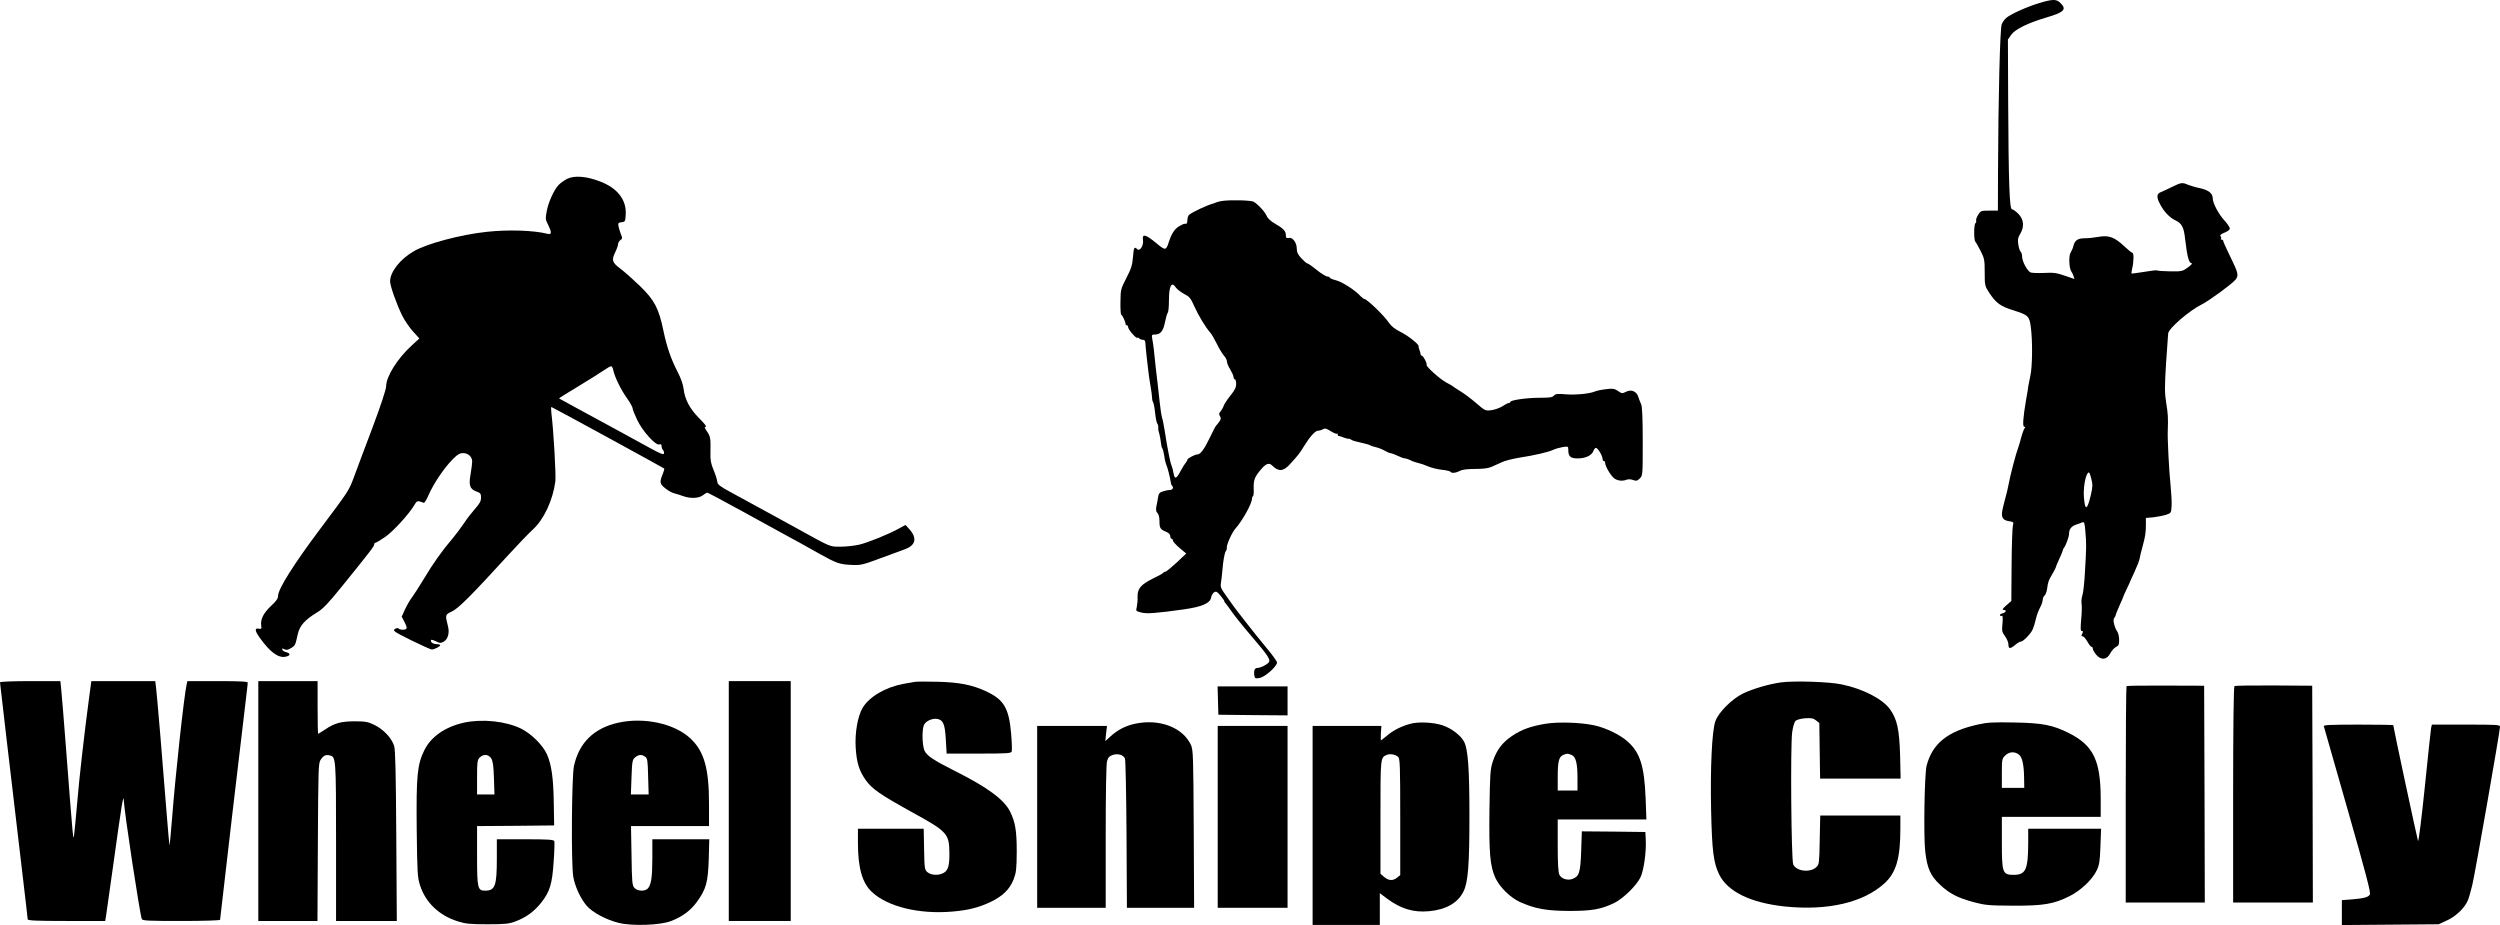 <svg version="1.0" xmlns="http://www.w3.org/2000/svg" preserveAspectRatio="xMidYMid meet" viewBox="139 250.17 1897 701.93">

<g transform="translate(0,1500) scale(0.1,-0.1)" fill="hsla(0,0%,0%,1)" stroke="none">
<path d="M16864 12475 c-91 -27 -218 -84 -251 -113 -13 -11 -28 -33 -34 -48 -13 -31 -26 -562 -28 -1106 l-1 -308 -65 0 c-63 0 -66 -1 -85 -32 -11 -18 -18 -38 -15 -45 2 -7 0 -15 -5 -18 -13 -8 -13 -128 -1 -141 5 -5 23 -37 40 -70 29 -57 31 -69 31 -164 0 -100 1 -102 36 -156 51 -76 84 -100 180 -130 115 -36 123 -44 134 -129 14 -105 12 -302 -4 -370 -7 -33 -14 -67 -15 -75 0 -8 -8 -55 -17 -105 -23 -135 -28 -205 -14 -205 9 0 9 -4 2 -12 -8 -11 -24 -60 -37 -113 -1 -5 -5 -17 -8 -25 -20 -53 -63 -216 -77 -293 -5 -26 -12 -56 -15 -67 -3 -10 -8 -27 -10 -37 -3 -10 -10 -39 -16 -64 -18 -71 -7 -97 42 -105 38 -6 40 -8 33 -33 -4 -14 -9 -149 -10 -299 l-2 -274 -39 -34 c-27 -24 -33 -34 -20 -34 26 0 20 -19 -8 -26 -14 -3 -22 -10 -19 -15 3 -5 10 -7 15 -3 6 3 7 -18 4 -58 -6 -57 -4 -66 19 -97 14 -19 26 -48 26 -63 0 -35 13 -35 52 -3 16 14 35 25 43 25 17 0 74 59 88 90 12 31 14 34 27 88 5 23 19 59 30 80 11 20 20 46 20 58 0 12 6 27 14 33 8 7 16 28 19 49 8 56 10 64 40 114 15 26 27 49 27 53 0 3 11 30 24 58 14 29 26 59 28 67 2 8 5 17 8 20 14 14 40 84 40 108 0 35 17 57 55 70 17 5 37 13 46 17 14 5 18 -5 23 -72 8 -96 8 -110 -3 -298 -4 -82 -13 -166 -20 -185 -6 -19 -9 -48 -6 -65 3 -16 2 -69 -3 -117 -6 -71 -5 -88 5 -88 11 0 11 -5 3 -20 -8 -15 -8 -20 3 -20 7 0 23 -18 36 -40 12 -22 26 -40 32 -40 5 0 9 -6 9 -14 0 -8 12 -29 26 -46 38 -44 81 -39 107 11 11 20 30 42 43 48 20 9 24 18 24 54 0 23 -6 51 -14 62 -21 31 -36 91 -24 103 5 5 11 16 12 23 1 8 15 40 29 73 15 32 27 60 27 63 0 2 12 30 27 61 15 31 28 59 28 62 1 3 16 35 33 72 17 37 34 80 37 95 2 16 12 55 21 88 22 80 27 110 27 171 l0 52 57 5 c31 4 74 12 96 19 38 13 39 14 42 66 2 29 -2 101 -8 160 -11 100 -24 355 -21 412 4 94 1 135 -12 212 -12 76 -12 116 -1 300 8 117 15 219 16 226 5 40 161 174 258 222 51 25 226 153 252 185 27 31 22 53 -37 172 -30 62 -55 116 -55 122 0 6 -5 11 -12 11 -6 0 -8 3 -5 7 4 3 2 12 -3 18 -7 9 1 16 30 28 23 9 40 22 40 31 0 9 -18 36 -39 59 -47 51 -91 134 -91 172 0 36 -33 62 -100 76 -30 6 -69 18 -87 25 -43 19 -52 18 -119 -15 -32 -16 -71 -34 -86 -40 -34 -13 -36 -37 -8 -91 29 -57 74 -104 117 -124 47 -21 64 -52 73 -136 17 -143 29 -190 52 -190 6 0 -7 -14 -30 -31 -41 -30 -47 -31 -134 -30 -50 1 -95 4 -99 7 -5 3 -50 -2 -100 -11 -51 -8 -93 -14 -95 -12 -2 1 1 20 6 42 12 53 12 115 0 115 -5 0 -33 23 -62 50 -71 68 -117 85 -193 71 -32 -6 -80 -11 -106 -11 -53 0 -75 -15 -86 -58 -3 -15 -13 -37 -21 -50 -16 -24 -12 -123 6 -145 5 -7 13 -22 16 -34 l7 -22 -73 25 c-62 22 -86 25 -159 21 -47 -2 -93 0 -102 4 -26 15 -61 81 -63 117 0 19 -6 37 -11 40 -6 4 -14 28 -18 54 -6 39 -3 53 14 81 33 54 28 109 -13 152 -19 19 -41 35 -49 35 -19 0 -26 201 -29 817 l-2 471 25 36 c29 42 127 90 269 132 133 39 154 61 105 109 -30 31 -57 31 -161 0z m392 -3730 c-28 -119 -45 -126 -53 -22 -6 67 9 161 29 185 10 12 15 5 26 -39 12 -47 12 -63 -2 -124z"/>
<path d="M5695 11142 c-22 -11 -52 -32 -67 -48 -36 -39 -77 -130 -90 -201 -10 -53 -9 -63 11 -100 28 -57 28 -77 -3 -69 -107 27 -302 33 -464 15 -197 -21 -452 -89 -552 -147 -103 -59 -179 -156 -180 -228 0 -35 48 -171 93 -263 18 -35 54 -88 80 -117 l49 -54 -62 -57 c-106 -98 -190 -233 -190 -305 0 -24 -39 -142 -106 -321 -59 -155 -119 -317 -135 -360 -42 -113 -38 -107 -257 -399 -202 -269 -322 -459 -322 -511 0 -21 -14 -40 -55 -78 -56 -53 -80 -101 -73 -148 4 -24 1 -27 -19 -23 -32 6 -30 -16 8 -69 77 -108 140 -155 195 -144 39 7 41 26 4 35 -13 3 -25 11 -28 19 -3 10 0 11 15 3 15 -8 27 -6 50 8 33 19 34 22 53 108 14 63 55 108 144 162 47 28 85 68 195 204 215 266 241 300 241 314 0 6 4 12 9 12 5 0 37 19 71 42 59 39 184 175 226 247 18 31 23 32 69 14 6 -2 23 25 38 61 37 84 113 198 177 264 41 42 57 52 84 52 38 0 68 -27 69 -62 0 -13 -5 -56 -12 -97 -16 -87 -6 -114 46 -133 29 -10 33 -17 33 -46 0 -26 -10 -45 -45 -84 -24 -27 -63 -77 -85 -111 -23 -34 -61 -84 -83 -111 -78 -90 -153 -196 -217 -304 -35 -59 -77 -123 -92 -144 -16 -20 -40 -62 -54 -92 l-26 -57 21 -40 c12 -22 19 -45 16 -50 -8 -12 -48 -12 -61 0 -5 6 -16 4 -28 -4 -17 -13 -6 -20 124 -85 78 -38 148 -70 156 -70 19 0 64 22 64 32 0 4 -9 8 -19 8 -30 0 -51 11 -51 26 0 11 7 10 36 -3 32 -16 38 -16 62 -3 30 18 44 65 32 113 -23 91 -23 91 30 116 49 23 147 121 430 431 68 74 150 160 183 190 84 77 152 222 171 365 6 45 -14 394 -30 518 -3 26 -3 47 0 47 6 0 846 -459 856 -467 2 -2 -2 -18 -9 -36 -28 -67 -26 -80 17 -114 22 -18 53 -35 68 -38 16 -4 46 -13 67 -21 55 -20 119 -18 150 6 14 11 29 20 34 20 5 0 128 -66 274 -146 145 -80 298 -164 339 -186 72 -39 98 -53 240 -133 126 -70 151 -79 235 -83 76 -4 87 -1 220 48 77 28 163 60 190 70 84 30 96 85 35 153 l-29 32 -48 -26 c-78 -44 -237 -108 -305 -124 -35 -8 -98 -15 -140 -15 -84 0 -67 -7 -333 140 -27 15 -131 72 -230 126 -99 54 -223 121 -275 150 -78 42 -95 56 -97 76 -1 14 -13 54 -28 89 -21 50 -26 79 -24 134 2 110 0 120 -26 159 -19 28 -21 36 -9 36 9 0 -13 27 -49 63 -72 72 -111 144 -120 226 -4 32 -21 81 -43 123 -54 105 -83 190 -110 317 -35 170 -68 232 -178 339 -50 48 -117 108 -148 131 -65 49 -69 64 -38 129 11 22 20 49 20 58 0 9 8 23 17 30 16 11 17 16 4 46 -7 18 -15 45 -18 60 -4 23 -1 27 23 30 28 3 29 6 32 60 6 110 -63 199 -194 249 -103 40 -194 47 -249 21z m349 -1454 c9 -48 59 -150 106 -215 22 -31 40 -64 40 -72 0 -9 16 -49 35 -89 40 -85 141 -197 168 -186 12 4 17 1 17 -13 0 -10 5 -24 11 -30 6 -6 9 -18 7 -26 -2 -11 -26 -2 -103 40 -119 66 -392 214 -565 308 -69 37 -126 69 -128 70 -2 1 61 41 140 88 79 48 166 102 193 121 28 19 55 35 61 35 7 1 15 -14 18 -31z"/>
<path d="M10660 10973 c-14 -2 -32 -7 -40 -10 -8 -4 -17 -7 -20 -8 -48 -12 -159 -64 -186 -86 -8 -6 -14 -24 -14 -40 0 -16 -4 -29 -10 -29 -5 0 -12 0 -15 0 -3 0 -19 -8 -37 -18 -34 -20 -57 -54 -78 -117 -22 -70 -26 -70 -98 -10 -79 65 -107 72 -99 22 6 -42 -24 -90 -44 -69 -22 21 -26 14 -32 -61 -5 -60 -14 -89 -50 -158 -42 -82 -44 -87 -45 -181 -1 -54 2 -98 6 -98 8 0 35 -60 33 -72 0 -5 4 -8 9 -8 6 0 10 -6 10 -13 0 -19 60 -88 70 -82 5 3 11 1 15 -5 3 -5 15 -10 26 -10 13 0 19 -7 20 -22 0 -13 5 -61 10 -108 6 -47 12 -101 14 -120 2 -19 9 -64 15 -100 6 -36 12 -76 12 -90 0 -14 4 -29 8 -35 4 -5 11 -41 15 -80 4 -38 11 -75 17 -82 5 -6 8 -20 7 -30 -1 -10 1 -25 4 -33 6 -15 16 -72 19 -100 0 -8 4 -19 8 -25 4 -5 11 -32 15 -59 3 -27 11 -56 15 -65 8 -15 28 -92 34 -133 1 -10 5 -21 9 -24 15 -15 6 -34 -17 -34 -12 0 -37 -5 -54 -11 -24 -8 -31 -17 -35 -47 -3 -20 -9 -51 -13 -69 -4 -23 -2 -37 9 -48 9 -9 15 -33 15 -59 0 -55 6 -64 48 -82 23 -9 34 -21 34 -34 0 -11 5 -20 10 -20 6 0 10 -6 10 -13 0 -8 23 -33 51 -57 l50 -42 -73 -69 c-40 -37 -78 -68 -85 -69 -6 0 -13 -3 -15 -7 -1 -5 -38 -25 -80 -45 -91 -45 -118 -77 -116 -139 1 -24 -2 -58 -6 -76 -8 -31 -7 -32 32 -42 42 -12 117 -6 330 24 136 20 194 46 202 89 3 16 13 34 23 40 15 9 23 5 47 -24 16 -19 30 -39 30 -43 0 -5 6 -14 13 -21 6 -8 19 -24 27 -36 31 -46 99 -131 177 -222 111 -129 136 -167 121 -185 -16 -20 -63 -43 -87 -43 -21 0 -29 -21 -23 -59 4 -21 9 -23 40 -17 40 6 132 88 132 117 0 9 -37 61 -83 115 -45 54 -108 133 -140 174 -31 41 -63 82 -70 90 -14 17 -49 64 -101 139 -33 46 -37 58 -31 90 3 20 8 59 10 86 6 77 17 139 27 152 5 6 8 17 7 25 -3 21 38 114 65 145 55 62 126 191 126 227 0 8 4 17 8 20 4 2 7 28 5 56 -2 65 7 90 55 146 38 45 61 53 84 31 50 -50 87 -47 139 12 62 68 71 80 104 134 45 73 85 117 106 117 11 0 27 5 37 11 15 9 26 7 59 -14 22 -14 44 -23 47 -20 3 4 6 1 6 -5 0 -7 4 -12 9 -12 5 0 22 -5 38 -12 15 -6 32 -10 37 -9 4 1 13 -2 20 -8 6 -5 38 -14 71 -21 33 -7 65 -16 70 -20 6 -4 26 -11 45 -15 19 -4 49 -16 66 -26 17 -10 38 -19 45 -19 8 -1 32 -9 54 -20 22 -11 47 -20 55 -20 8 0 27 -6 42 -14 15 -8 42 -17 60 -21 18 -4 51 -15 73 -25 22 -10 69 -22 103 -26 34 -3 65 -11 68 -15 8 -13 38 -11 70 6 19 10 59 15 117 15 61 0 101 5 125 16 21 9 55 25 78 35 22 11 81 26 130 34 123 19 223 43 260 60 16 8 49 17 72 21 41 6 42 6 42 -20 0 -51 16 -66 71 -66 60 0 106 22 119 55 5 14 14 25 20 25 13 0 50 -60 50 -82 0 -10 5 -18 10 -18 6 0 10 -7 10 -15 0 -24 41 -94 67 -115 26 -20 63 -25 98 -11 10 4 32 3 47 -3 24 -9 31 -7 51 12 22 22 22 26 22 281 0 175 -4 266 -12 282 -6 13 -16 38 -21 54 -12 43 -53 61 -93 41 -29 -15 -33 -14 -61 5 -23 17 -38 20 -76 16 -54 -6 -81 -12 -102 -20 -42 -17 -142 -26 -214 -21 -68 6 -84 4 -95 -10 -11 -13 -33 -16 -109 -16 -99 0 -222 -18 -222 -32 0 -4 -5 -8 -12 -8 -7 0 -28 -11 -47 -24 -20 -13 -57 -26 -83 -30 -47 -6 -49 -5 -116 53 -38 33 -93 74 -123 92 -30 18 -56 36 -59 39 -3 3 -23 14 -44 25 -47 24 -158 124 -151 135 6 10 -26 70 -37 70 -5 0 -8 4 -8 9 0 5 -4 20 -9 33 -5 13 -8 26 -7 30 2 15 -80 80 -139 109 -40 20 -69 43 -85 67 -35 54 -168 182 -188 182 -5 0 -17 10 -28 21 -39 44 -138 108 -185 120 -27 7 -49 16 -49 21 0 4 -8 8 -18 8 -10 0 -47 23 -81 50 -34 28 -66 50 -72 50 -5 0 -24 17 -44 38 -26 28 -35 46 -35 73 0 46 -32 89 -60 82 -12 -3 -21 0 -22 8 0 8 -2 19 -2 24 -4 24 -25 44 -76 73 -35 20 -60 42 -68 61 -14 33 -67 90 -100 109 -21 11 -181 15 -242 5z m-347 -657 c9 -13 37 -34 62 -48 41 -21 50 -32 77 -93 31 -70 87 -162 121 -200 10 -11 32 -49 50 -85 17 -36 42 -76 54 -90 13 -14 23 -34 23 -45 0 -11 11 -38 25 -60 13 -22 25 -48 25 -57 0 -10 5 -18 10 -18 6 0 10 -16 10 -35 0 -27 -11 -48 -44 -89 -24 -30 -47 -65 -51 -78 -4 -13 -15 -31 -23 -41 -13 -14 -14 -22 -5 -36 9 -15 8 -24 -5 -42 -9 -13 -19 -26 -23 -29 -4 -3 -26 -44 -48 -91 -42 -88 -72 -129 -95 -129 -19 0 -76 -30 -76 -40 0 -5 -6 -15 -12 -22 -7 -8 -25 -36 -39 -63 -32 -62 -46 -66 -54 -18 -4 21 -10 47 -15 58 -5 11 -14 47 -20 80 -6 33 -13 71 -16 85 -2 14 -10 61 -17 105 -7 44 -16 87 -20 95 -3 8 -11 60 -17 115 -6 55 -13 116 -15 135 -6 45 -26 225 -30 270 -2 19 -7 52 -11 73 -6 36 -5 37 23 37 39 0 62 30 74 98 6 31 15 61 20 67 5 5 9 47 9 93 0 112 20 149 53 98z"/>
<path d="M1390 7321 c0 -8 64 -552 170 -1451 22 -184 40 -341 40 -347 0 -10 65 -13 294 -13 l294 0 6 33 c3 17 30 212 61 432 57 412 72 503 74 453 4 -90 121 -860 137 -903 5 -13 44 -15 300 -15 170 0 294 4 294 9 0 12 175 1506 195 1666 8 67 15 126 15 133 0 9 -57 12 -229 12 l-229 0 -5 -22 c-19 -76 -86 -688 -112 -1028 -9 -107 -17 -195 -18 -197 -2 -1 -11 100 -21 225 -29 371 -75 923 -82 975 l-6 47 -242 0 -243 0 -17 -127 c-33 -244 -75 -609 -90 -793 -9 -102 -19 -210 -23 -240 -7 -62 -7 -71 -62 650 -17 217 -33 421 -37 453 l-6 57 -229 0 c-127 0 -229 -4 -229 -9z"/>
<path d="M3350 6420 l0 -910 224 0 225 0 3 598 c3 557 4 600 21 625 22 33 39 41 70 33 46 -11 47 -21 47 -656 l0 -600 231 0 230 0 -4 643 c-3 489 -7 652 -16 684 -18 60 -81 127 -149 160 -49 24 -69 28 -147 28 -106 0 -155 -13 -225 -60 -29 -19 -54 -35 -56 -35 -2 0 -4 90 -4 200 l0 200 -225 0 -225 0 0 -910z"/>
<path d="M6920 6420 l0 -910 235 0 235 0 0 910 0 910 -235 0 -235 0 0 -910z"/>
<path d="M8330 7324 c-14 -2 -52 -9 -85 -15 -136 -25 -260 -98 -310 -183 -37 -63 -59 -190 -52 -301 7 -115 27 -177 77 -247 48 -67 106 -107 351 -243 268 -147 282 -163 283 -311 1 -100 -11 -135 -51 -153 -37 -17 -88 -13 -114 8 -23 18 -24 25 -27 175 l-3 156 -250 0 -249 0 0 -109 c0 -188 33 -304 107 -372 119 -111 357 -169 606 -148 122 10 202 30 293 73 92 44 145 95 175 171 20 53 23 77 24 210 0 160 -11 226 -51 306 -45 90 -171 183 -414 305 -167 84 -219 118 -236 159 -16 39 -19 151 -4 190 12 31 64 55 103 48 45 -9 57 -40 64 -157 l6 -106 244 0 c216 0 244 2 250 16 3 9 1 72 -5 141 -17 191 -56 255 -195 318 -102 47 -200 66 -362 70 -82 2 -161 2 -175 -1z"/>
<path d="M14902 7320 c-91 -13 -207 -47 -282 -82 -87 -42 -190 -144 -214 -213 -26 -75 -39 -354 -32 -680 7 -304 18 -393 61 -482 64 -130 237 -215 497 -243 326 -34 599 29 760 178 87 81 118 190 118 413 l0 99 -304 0 -304 0 -4 -185 c-3 -172 -4 -186 -24 -205 -45 -46 -154 -34 -177 19 -15 34 -22 900 -8 1002 5 39 17 79 25 87 9 9 40 17 73 20 48 3 63 0 83 -16 l25 -20 3 -211 3 -211 306 0 305 0 -4 178 c-6 197 -23 274 -77 349 -57 78 -203 154 -366 188 -93 20 -366 29 -463 15z"/>
<path d="M17526 7292 c-3 -3 -6 -374 -6 -824 l0 -818 300 0 300 0 -2 823 -3 822 -292 1 c-160 1 -294 -1 -297 -4z"/>
<path d="M18345 7292 c-6 -4 -10 -319 -10 -825 l0 -817 303 0 302 0 -2 823 -3 822 -290 2 c-160 1 -295 -1 -300 -5z"/>
<path d="M10632 7183 l3 -108 263 -3 262 -2 0 110 0 110 -265 0 -266 0 3 -107z"/>
<path d="M4911 7015 c-143 -32 -250 -106 -301 -209 -54 -110 -62 -191 -58 -600 4 -339 6 -365 26 -428 43 -130 144 -226 286 -271 61 -19 93 -22 226 -22 133 0 163 3 212 22 79 29 141 75 194 141 67 85 84 143 95 311 6 79 8 150 5 157 -4 11 -49 14 -221 14 l-215 0 0 -147 c0 -207 -13 -243 -89 -243 -57 0 -61 18 -61 267 l0 223 293 2 292 3 -3 175 c-3 185 -17 285 -51 363 -30 69 -119 158 -196 196 -116 57 -294 76 -434 46z m206 -271 c13 -21 18 -55 21 -150 l4 -124 -66 0 -66 0 0 130 c0 117 2 132 20 150 28 28 66 26 87 -6z"/>
<path d="M6084 7015 c-186 -40 -301 -153 -339 -330 -17 -82 -22 -740 -5 -839 12 -73 56 -168 103 -222 45 -51 149 -106 244 -129 102 -25 314 -17 394 14 85 33 147 78 195 143 72 98 86 150 92 326 l4 152 -216 0 -216 0 0 -142 c0 -147 -9 -206 -36 -233 -23 -22 -77 -19 -100 6 -17 19 -19 42 -22 245 l-4 224 296 0 296 0 0 168 c0 271 -37 400 -142 498 -119 111 -348 162 -544 119z m202 -259 c17 -13 19 -29 22 -150 l4 -136 -68 0 -67 0 5 132 c4 121 7 133 28 150 27 22 49 23 76 4z"/>
<path d="M10000 7006 c-69 -15 -129 -46 -182 -94 l-41 -37 6 58 7 57 -265 0 -265 0 0 -690 0 -690 260 0 260 0 0 538 c0 335 4 551 10 574 8 29 18 39 44 48 39 12 79 1 92 -27 5 -10 10 -269 12 -575 l3 -558 255 0 255 0 -3 598 c-3 550 -4 600 -21 637 -61 134 -241 202 -427 161z"/>
<path d="M12095 7007 c-69 -18 -134 -50 -182 -92 -23 -19 -43 -35 -45 -35 -1 0 -1 25 0 55 l4 55 -261 0 -261 0 0 -755 0 -755 255 0 255 0 0 120 0 121 53 -40 c106 -79 202 -108 320 -97 130 12 219 63 262 150 35 71 45 200 45 576 0 357 -11 502 -40 559 -25 49 -96 103 -165 126 -67 22 -178 28 -240 12z m-95 -253 c13 -13 15 -77 15 -455 l0 -441 -24 -19 c-31 -26 -64 -24 -98 5 l-28 24 0 430 c0 459 -1 452 50 473 25 10 65 2 85 -17z"/>
<path d="M13115 7006 c-112 -19 -180 -44 -250 -91 -75 -50 -118 -107 -147 -193 -20 -62 -22 -91 -26 -365 -4 -332 4 -428 44 -518 32 -71 112 -150 187 -185 114 -51 199 -67 372 -68 175 0 243 12 345 61 67 33 168 132 198 194 25 52 45 193 40 286 l-3 58 -241 3 -241 2 -5 -150 c-6 -164 -15 -192 -66 -211 -37 -14 -84 1 -99 31 -9 18 -13 85 -13 223 l0 197 337 0 336 0 -6 163 c-10 243 -42 345 -137 429 -58 52 -166 104 -255 123 -103 22 -276 27 -370 11z m199 -236 c33 -12 46 -61 46 -177 l0 -93 -75 0 -75 0 0 104 c0 117 9 152 42 166 30 12 32 12 62 0z"/>
<path d="M16400 7001 c-231 -51 -347 -144 -391 -313 -16 -63 -24 -538 -10 -654 15 -125 39 -180 110 -247 71 -68 136 -102 260 -135 87 -23 115 -25 296 -26 231 -1 308 12 428 72 85 42 173 125 207 196 20 43 24 69 28 183 l5 133 -277 0 -276 0 0 -112 c-1 -198 -19 -238 -109 -238 -86 0 -91 13 -91 249 l0 191 375 0 375 0 0 143 c-1 285 -56 399 -240 492 -124 62 -199 77 -415 81 -158 3 -204 1 -275 -15z m310 -229 c26 -21 38 -80 39 -184 l1 -68 -85 0 -85 0 0 110 c0 104 1 112 25 135 29 30 73 33 105 7z"/>
<path d="M19023 6988 c2 -7 84 -294 182 -637 134 -469 176 -627 168 -640 -13 -21 -43 -29 -135 -37 l-78 -6 0 -94 0 -95 368 3 367 3 62 29 c69 31 135 95 159 152 8 19 23 72 34 118 21 86 210 1167 210 1199 0 16 -19 17 -259 17 l-258 0 -6 -27 c-3 -16 -24 -218 -48 -451 -24 -233 -47 -415 -51 -405 -6 15 -188 865 -188 879 0 2 -120 4 -266 4 -209 0 -265 -3 -261 -12z"/>
<path d="M10630 6300 l0 -690 265 0 265 0 0 690 0 690 -265 0 -265 0 0 -690z"/>
</g>
</svg>